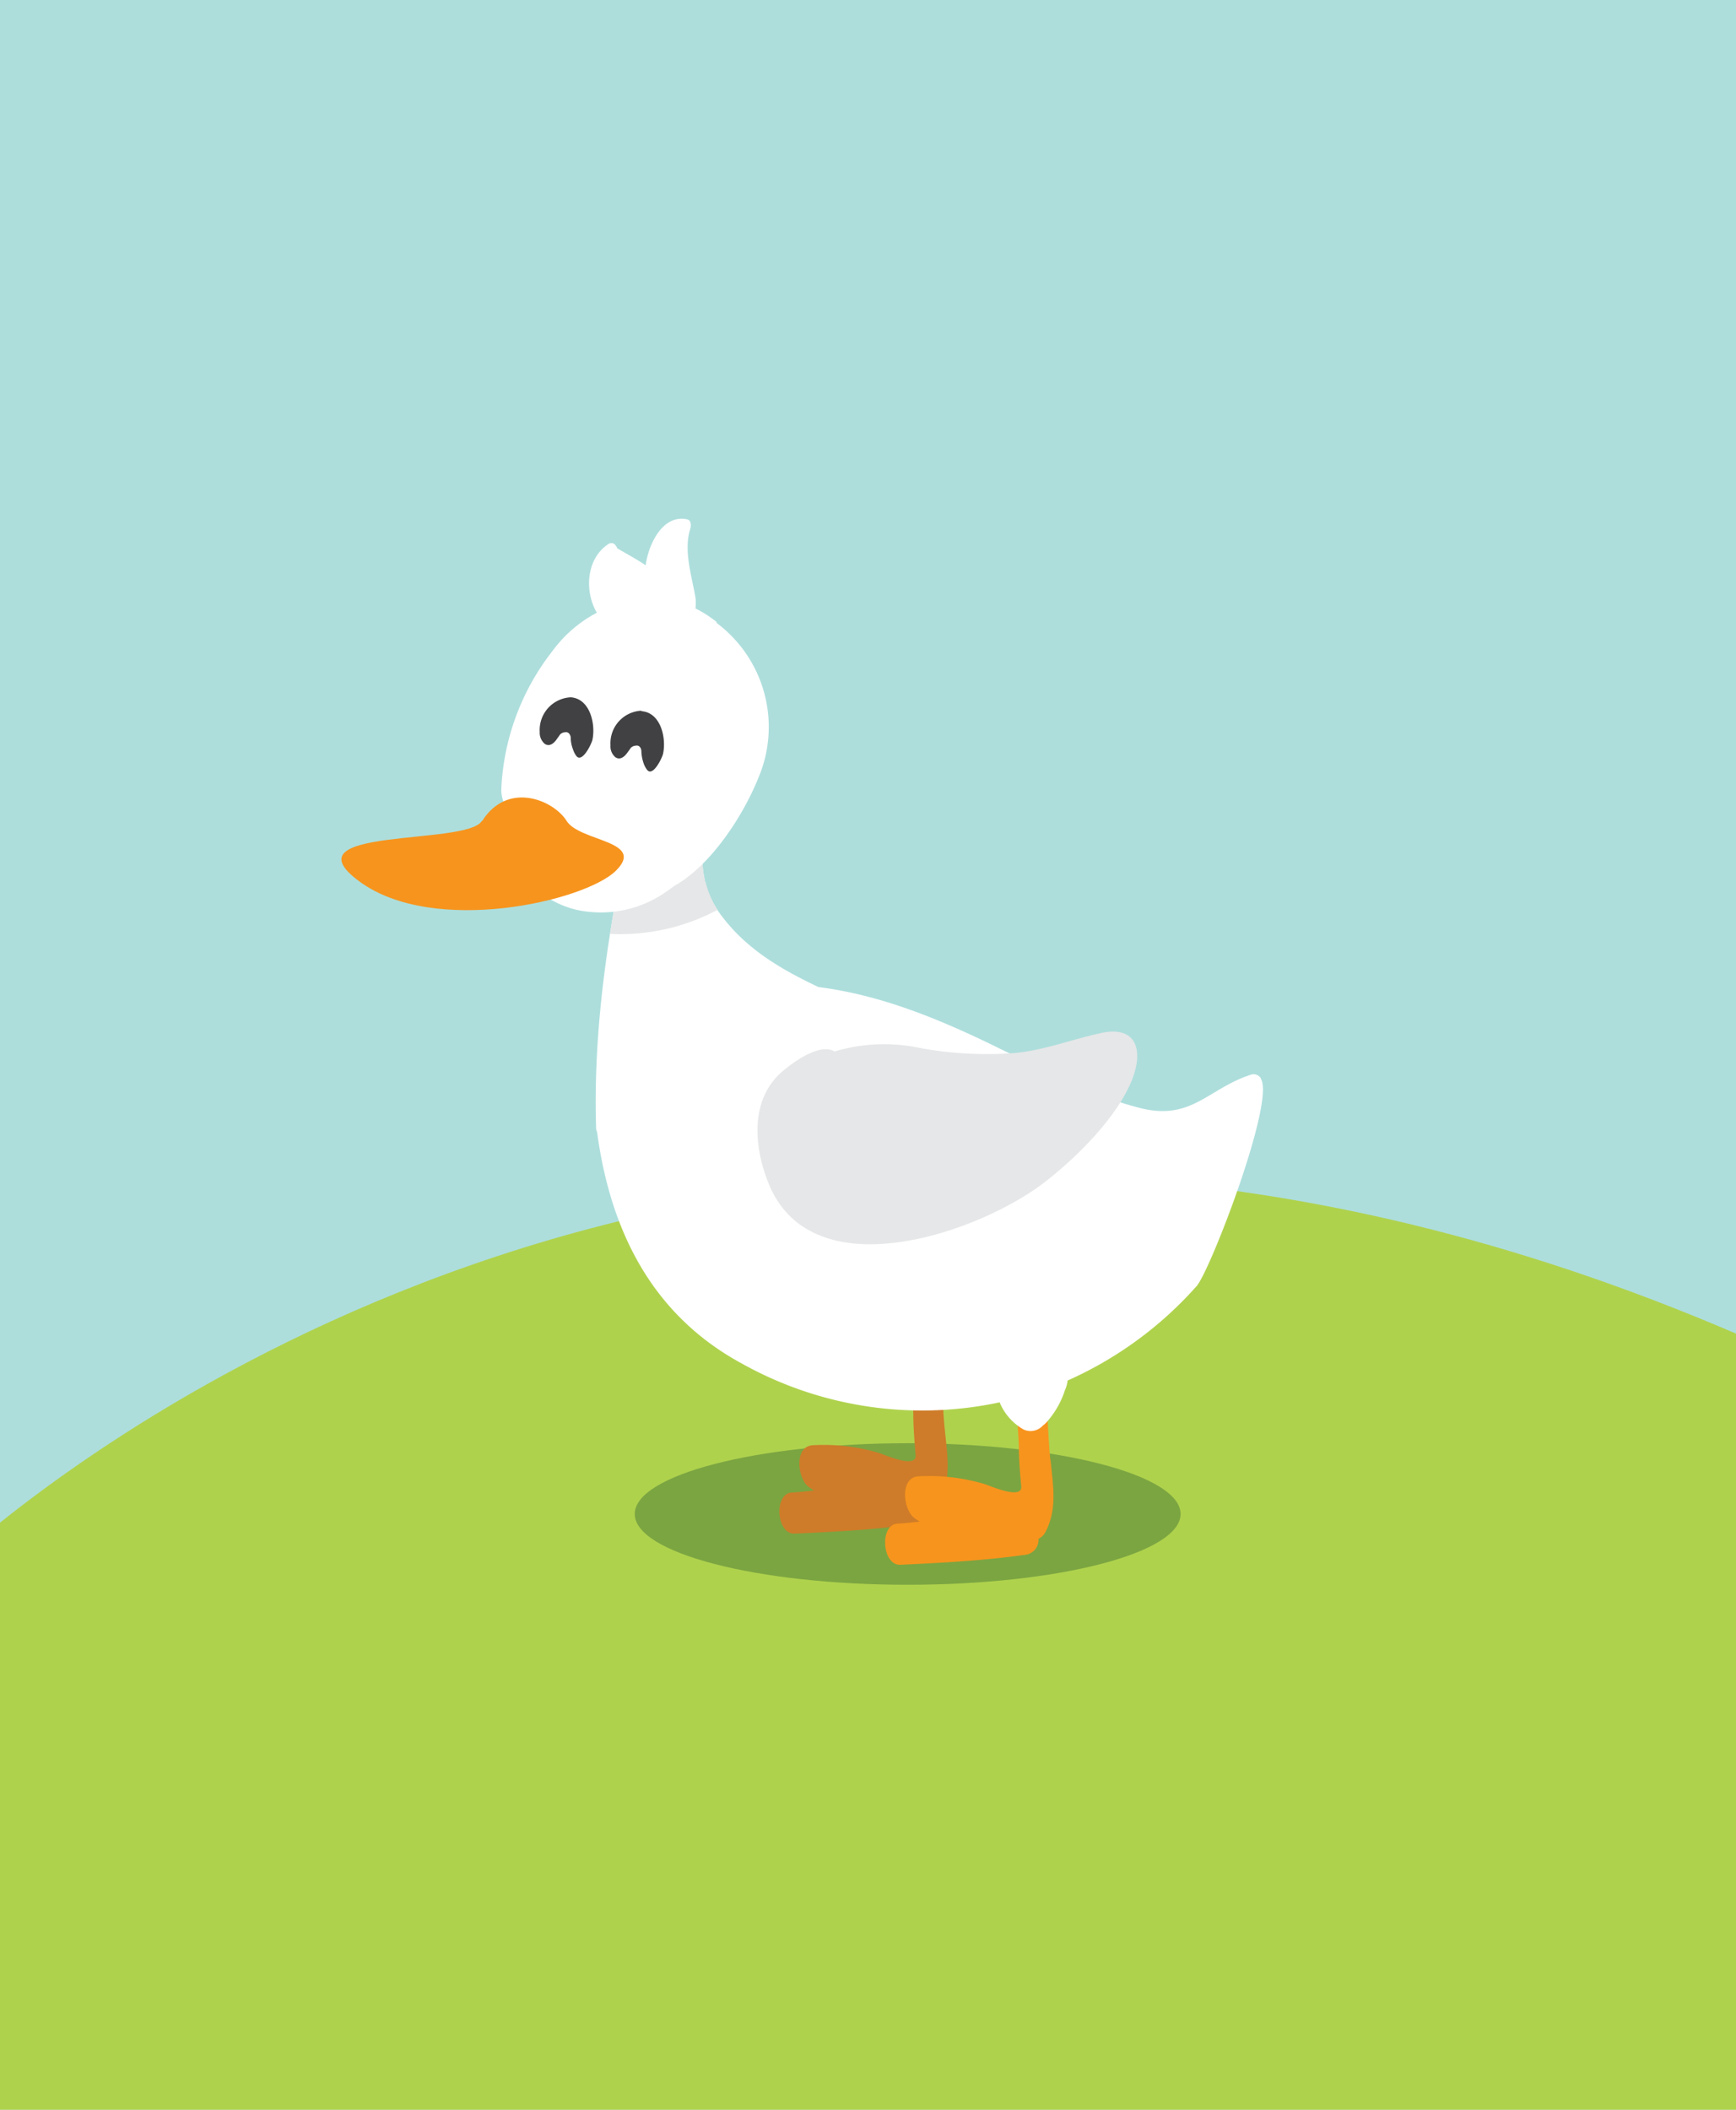 <svg xmlns="http://www.w3.org/2000/svg" viewBox="0 0 144 174.97">
  <g id="Layer_2" data-name="Layer 2">
    <g id="Layer_1-2" data-name="Layer 1">
      <path fill="#addedc" d="M0 0h144v174.97H0z"/>
      <path d="M144 175v-64.4c-74.48-32-127.75 2.69-144 15.68V175z" fill="#afd24d"/>
      <path d="M97.93 125.56c0 3.24-10.13 5.87-22.64 5.87s-22.64-2.63-22.64-5.87 10.14-5.87 22.64-5.87 22.64 2.63 22.64 5.87" fill="#7ba541"/>
      <path d="M78.36 118.47c-.17-1.79-.2-3.59-.37-5.37-.18-1.95-.84-4.09-.75-6 0-.31-.28-.91-.58-.45-1.89 2.86-1 7.48-.9 10.69 0 1.12.1 2.23.19 3.35s-2.47 0-3-.18a16 16 0 00-5.58-.65c-1.52.16-1.2 2.69-.36 3.4a4.2 4.2 0 00.51.35c-.62.07-1.23.14-1.84.17-1.52.08-1.29 3.48.24 3.41 3.5-.16 7-.35 10.45-.85a1.23 1.23 0 001-1.3 1.34 1.34 0 00.59-.59c1-1.93.6-3.85.4-6" fill="#ce7c29"/>
      <path d="M87.12 121.05c-.17-1.78-.2-3.58-.37-5.37-.19-1.94-.84-4.09-.75-6 0-.31-.29-.91-.59-.45-1.88 2.87-1 7.48-.9 10.69 0 1.12.1 2.23.2 3.35s-2.48 0-3-.18a16 16 0 00-5.58-.65c-1.51.16-1.19 2.69-.35 3.4a4.2 4.2 0 00.51.35c-.62.07-1.24.14-1.84.17-1.52.08-1.29 3.49.24 3.41 3.5-.16 7-.35 10.45-.84a1.24 1.24 0 001-1.31 1.28 1.28 0 00.59-.58c1-1.94.61-3.86.41-6" fill="#f7941d"/>
      <path d="M104.6 89.45a.71.71 0 00-.85-.32c-3.62 1.19-4.94 3.89-9.3 2.73-3.9-1-7.78-3.07-11.39-4.83-5-2.47-9.91-4.5-15.17-5.17-3.22-1.53-6.17-3.25-8.29-6.26-2.33-3.31-.77-6.72-1.71-10.25a4.57 4.57 0 00-4.14-3.21C51.29 72.51 49.1 83 49.45 93.66a2.25 2.25 0 00.08.24c1.08 8 4.44 15.08 12 19.18a30.71 30.71 0 0021.39 3.22 4.59 4.59 0 002 2.26 1.38 1.38 0 001.59-.34 1.71 1.71 0 00.32-.29 7.35 7.35 0 001.5-2.62 2.77 2.77 0 00.23-.82 31.29 31.29 0 0010.69-7.82c1.1-1.2 6.56-15.35 5.33-17.22" fill="#fff"/>
      <path d="M91.35 85.67c-2.43.52-4.68 1.42-7.18 1.66a30.73 30.73 0 01-7.72-.39 14.41 14.41 0 00-7.22.26c-1.19-.69-3.24.73-4.32 1.65-2.75 2.33-2.37 6.32-1.15 9.31 3.65 9 17.67 4 23-.2 2.57-2 6-5.38 7.2-8.56.89-2.41.24-4.35-2.63-3.73M58.51 73.2c-.63-2.55.1-5.17-.62-7.85a4.57 4.57 0 00-4.14-3.21c-1.08 4.58-2.11 9.16-2.9 13.78-.08.51-.17 1-.25 1.53a17.14 17.14 0 008.93-2 7.11 7.11 0 01-1-2.29" fill="#e6e7e8"/>
      <path d="M59.44 51.58a9.91 9.91 0 00-1.75-1.12 3.69 3.69 0 000-.89c-.31-1.83-1-3.88-.44-5.69.08-.26.1-.74-.25-.81-2.11-.45-3.27 2.25-3.45 3.89a8.29 8.29 0 00.18 2.64 10.8 10.8 0 00-7.91 4.4 20 20 0 00-4.24 11.5A3.09 3.09 0 0042 67a7.62 7.62 0 006.67 8.6 9.42 9.42 0 006.71-1.73l.54-.39c3.3-1.86 5.9-6.24 7-9a10.77 10.77 0 00-3.48-12.82" fill="#fff"/>
      <path d="M47.35 57.83a2.71 2.71 0 00-2.58 2.87 1.21 1.21 0 00.43 1c.42.26.78-.1 1-.42-.24.32.37-.5.24-.35a.62.62 0 01.43-.2c.34-.07.46.29.47.42a2.82 2.82 0 00.19 1 2 2 0 00.28.55c.49.6 1.25-1 1.33-1.34.28-1.3-.19-3.42-1.8-3.53M53.21 58.94a2.7 2.7 0 00-2.57 2.87 1.17 1.17 0 00.42 1c.42.26.78-.1 1-.42-.23.32.37-.5.25-.35a.62.62 0 01.43-.2c.34-.07.46.29.46.42a3.42 3.42 0 00.19 1.05 1.88 1.88 0 00.29.54c.48.6 1.25-1 1.32-1.34.28-1.3-.18-3.42-1.8-3.53" fill="#414042"/>
      <path d="M56 50.25c0-2.29-3-3.71-4.79-4.77a1.28 1.28 0 00-.16-.27.42.42 0 00-.58-.09c-2.32 1.5-2 5.44.13 6.89 1.52 1 5.36.55 5.4-1.76" fill="#fff"/>
      <path d="M40 68.08c2.12-3.33 5.92-1.73 7 0s6.63 1.63 4.08 4.14-15.08 5.43-21.27.88 8.83-2.95 10.15-5" fill="#f7941d"/>
    </g>
  </g>
</svg>
